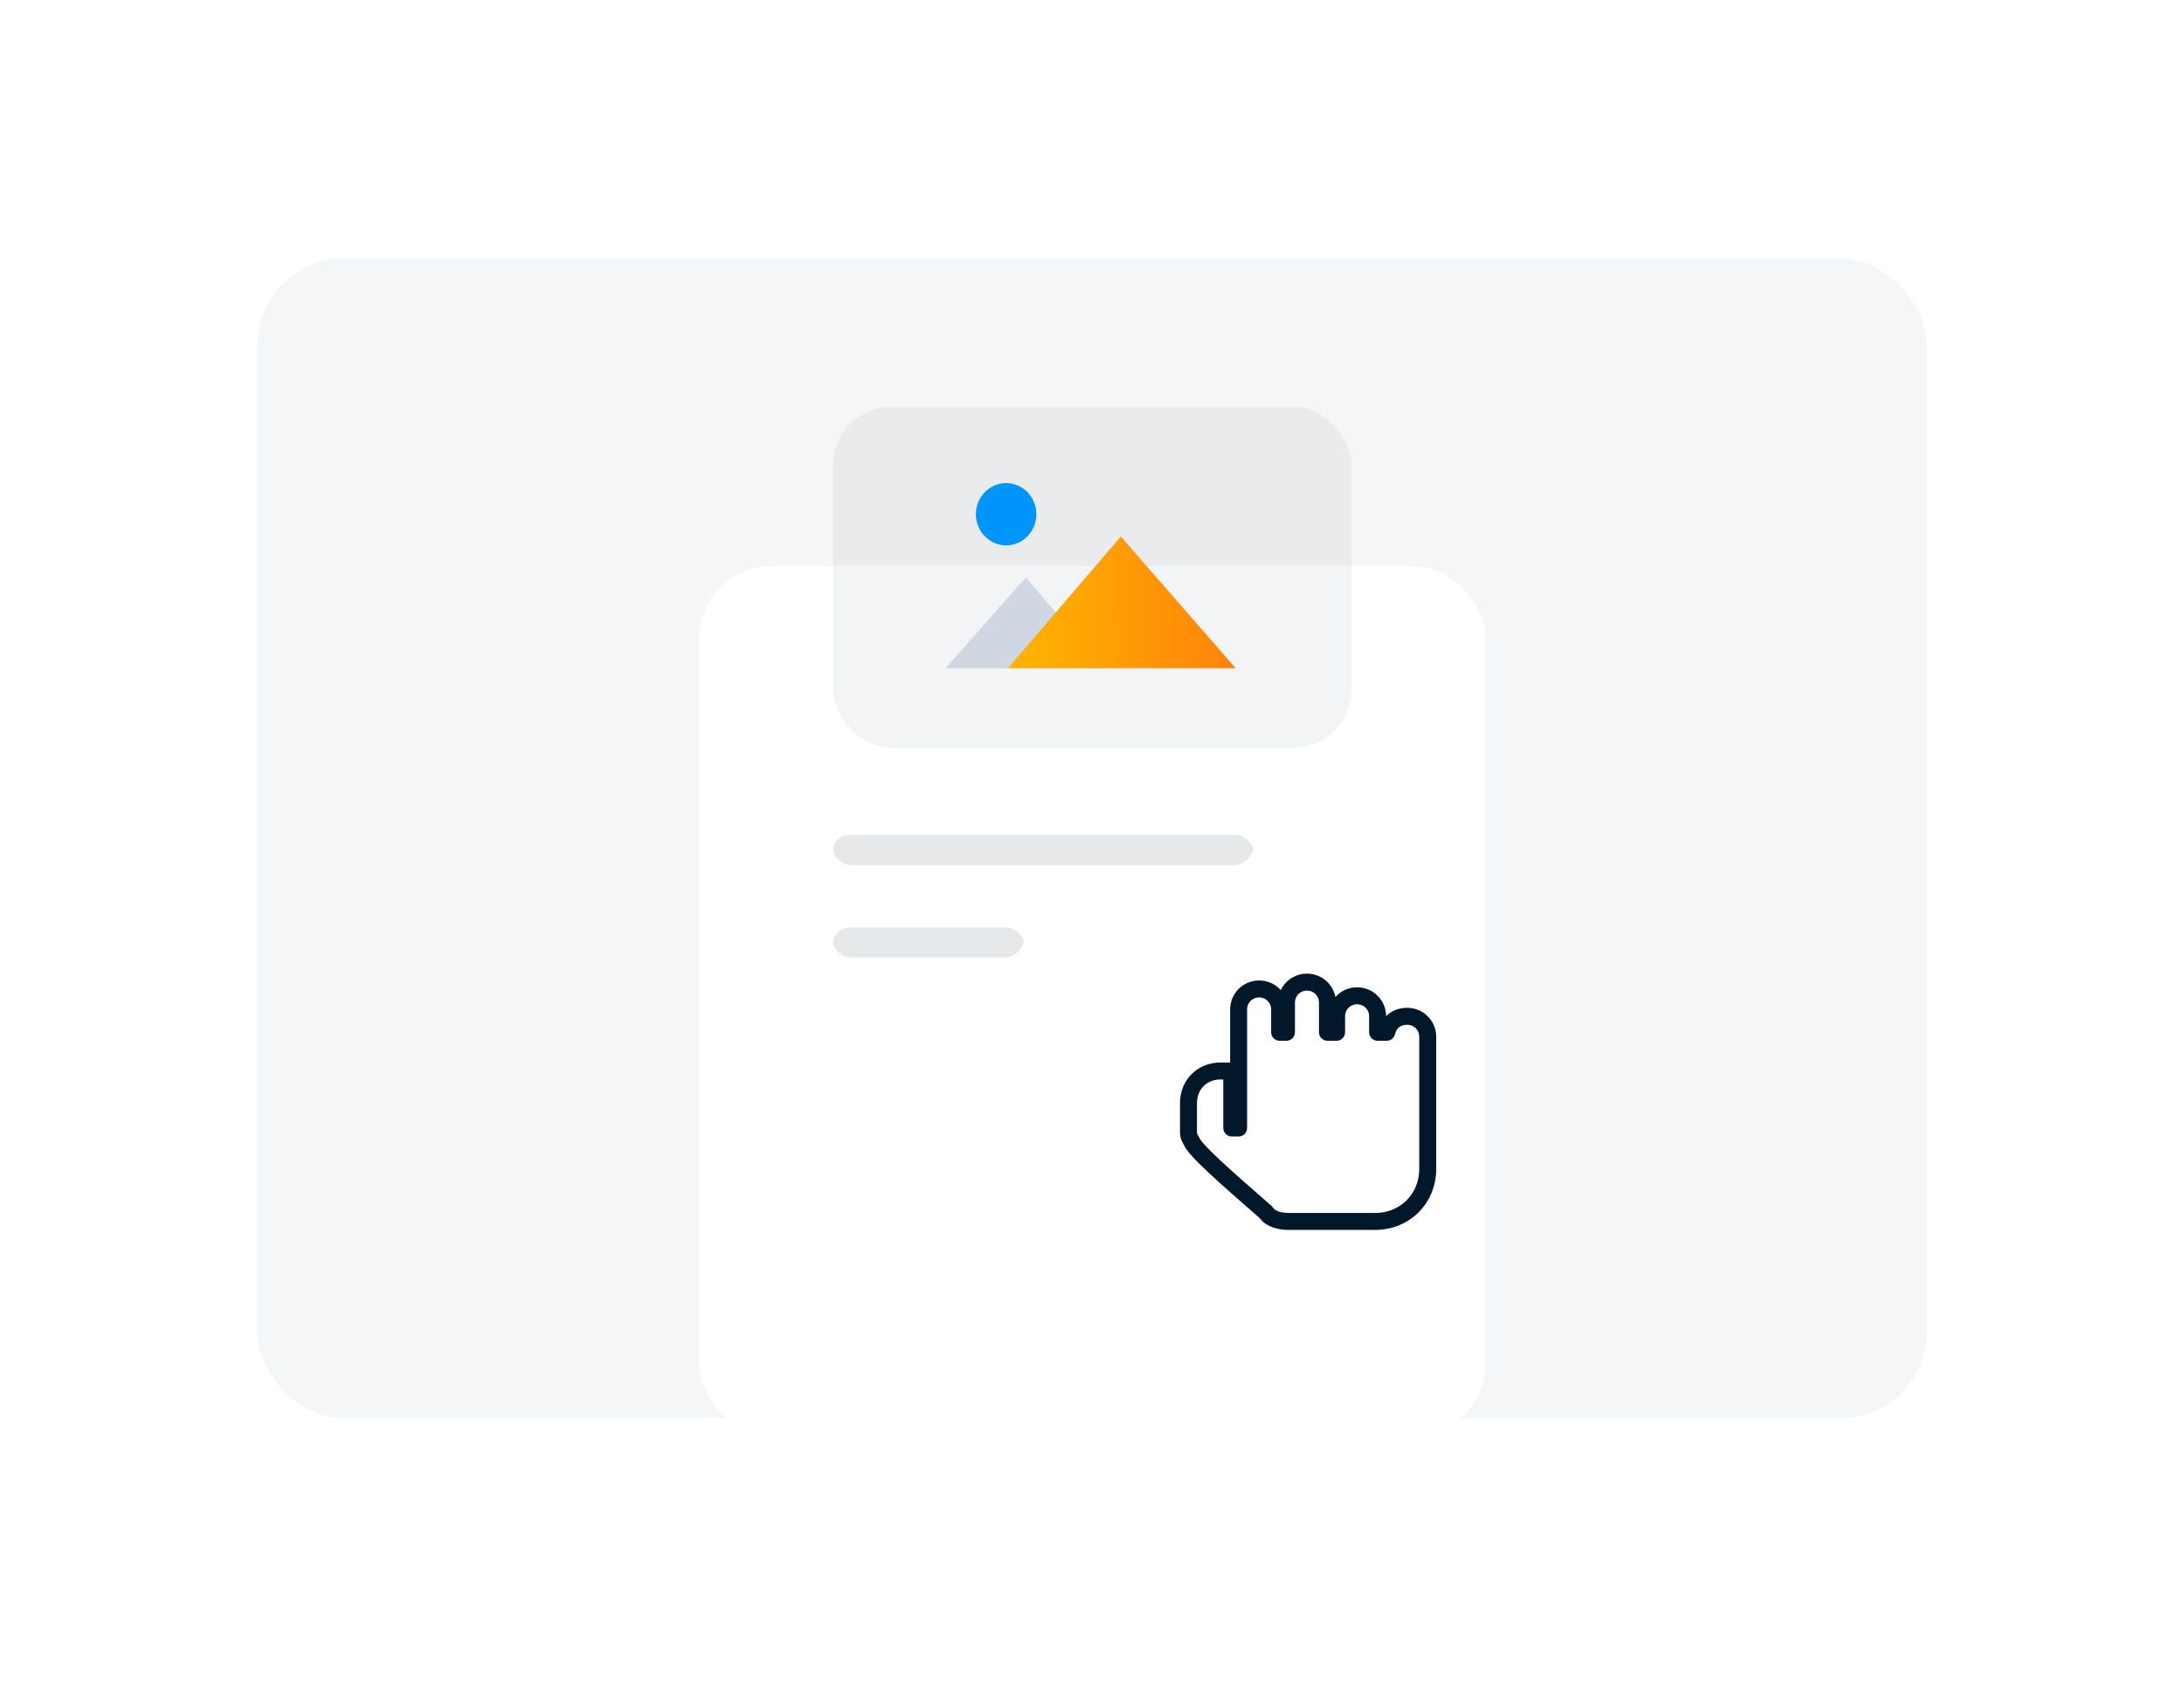 <svg width="100%" height="100%" viewBox="0 0 450 351" fill="none" xmlns="http://www.w3.org/2000/svg">
<g opacity="0.04" filter="url(#filter0_d_152_658)">
<rect x="53" y="42" width="344" height="239" rx="17.925" fill="#001829"/>
</g>
<g filter="url(#filter1_d_152_658)">
<rect x="144.053" y="71.875" width="162.072" height="179.25" rx="14.938" fill="white"/>
</g>
<rect opacity="0.05" x="171.687" y="83.825" width="106.803" height="70.206" rx="11.95" fill="#001829"/>
<path d="M227.471 137.64H194.84L211.352 118.941L227.471 137.64Z" fill="#CED7E2"/>
<path d="M254.603 137.64H207.673L230.941 110.509L254.603 137.64Z" fill="url(#paint0_linear_152_658)"/>
<path d="M207.305 112.342C210.748 112.342 213.538 109.469 213.538 105.926C213.538 102.382 210.748 99.509 207.305 99.509C203.863 99.509 201.072 102.382 201.072 105.926C201.072 109.469 203.863 112.342 207.305 112.342Z" fill="#0095FB"/>
<path opacity="0.1" d="M254.281 178.189H175.62C173.653 178.189 171.687 176.631 171.687 175.073C171.687 173.125 173.26 171.957 175.62 171.957H254.281C256.248 171.957 258.214 173.515 258.214 175.073C257.821 176.631 256.248 178.189 254.281 178.189Z" fill="#001829"/>
<path opacity="0.1" d="M206.994 197.255H175.61C173.648 197.255 171.687 195.697 171.687 194.138C171.687 192.191 173.256 191.022 175.61 191.022H206.994C208.956 191.022 210.917 192.58 210.917 194.138C210.525 195.697 208.956 197.255 206.994 197.255Z" fill="#001829"/>
<g filter="url(#filter2_d_152_658)">
<path d="M289.949 196.923C292.297 196.923 294.175 198.801 294.175 201.148V228.377C294.175 234.48 289.48 239.175 283.377 239.175H265.537C263.659 239.175 261.782 238.706 260.843 237.297C256.617 233.542 247.698 226.03 245.82 223.213C245.35 222.274 244.881 221.805 244.881 220.866V214.763C244.881 211.007 247.698 208.19 251.453 208.19H253.801V219.927H255.209V195.515C255.209 193.168 257.087 191.29 259.434 191.29C261.782 191.29 263.659 193.168 263.659 195.515V200.21H265.068V194.107C265.068 191.759 266.946 189.881 269.293 189.881C271.64 189.881 273.518 191.759 273.518 194.107V200.21H275.396V196.923C275.396 194.576 277.274 192.698 279.621 192.698C281.969 192.698 283.846 194.576 283.846 196.923V200.21H285.724C286.194 198.332 287.602 196.923 289.949 196.923Z" fill="white"/>
<path d="M289.949 196.923C292.297 196.923 294.175 198.801 294.175 201.148V228.377C294.175 234.48 289.48 239.175 283.377 239.175H265.537C263.659 239.175 261.782 238.706 260.843 237.297C256.617 233.542 247.698 226.03 245.82 223.213C245.35 222.274 244.881 221.805 244.881 220.866V214.763C244.881 211.007 247.698 208.19 251.453 208.19H253.801V219.927H255.209V195.515C255.209 193.168 257.087 191.29 259.434 191.29C261.782 191.29 263.659 193.168 263.659 195.515V200.21H265.068V194.107C265.068 191.759 266.946 189.881 269.293 189.881C271.64 189.881 273.518 191.759 273.518 194.107V200.21H275.396V196.923C275.396 194.576 277.274 192.698 279.621 192.698C281.969 192.698 283.846 194.576 283.846 196.923V200.21H285.724C286.194 198.332 287.602 196.923 289.949 196.923Z" stroke="#001829" stroke-width="3.498" stroke-miterlimit="10" stroke-linecap="round" stroke-linejoin="round"/>
</g>
<defs>
<filter id="filter0_d_152_658" x="0.719" y="0.922" width="448.563" height="343.563" filterUnits="userSpaceOnUse" color-interpolation-filters="sRGB">
<feFlood flood-opacity="0" result="BackgroundImageFix"/>
<feColorMatrix in="SourceAlpha" type="matrix" values="0 0 0 0 0 0 0 0 0 0 0 0 0 0 0 0 0 0 127 0" result="hardAlpha"/>
<feOffset dy="11.203"/>
<feGaussianBlur stdDeviation="26.141"/>
<feColorMatrix type="matrix" values="0 0 0 0 0.398 0 0 0 0 0.477 0 0 0 0 0.575 0 0 0 0.12 0"/>
<feBlend mode="normal" in2="BackgroundImageFix" result="effect1_dropShadow_152_658"/>
<feBlend mode="normal" in="SourceGraphic" in2="effect1_dropShadow_152_658" result="shape"/>
</filter>
<filter id="filter1_d_152_658" x="89.401" y="61.938" width="271.375" height="288.553" filterUnits="userSpaceOnUse" color-interpolation-filters="sRGB">
<feFlood flood-opacity="0" result="BackgroundImageFix"/>
<feColorMatrix in="SourceAlpha" type="matrix" values="0 0 0 0 0 0 0 0 0 0 0 0 0 0 0 0 0 0 127 0" result="hardAlpha"/>
<feOffset dy="44.715"/>
<feGaussianBlur stdDeviation="27.326"/>
<feColorMatrix type="matrix" values="0 0 0 0 0.398 0 0 0 0 0.477 0 0 0 0 0.575 0 0 0 0.35 0"/>
<feBlend mode="normal" in2="BackgroundImageFix" result="effect1_dropShadow_152_658"/>
<feBlend mode="normal" in="SourceGraphic" in2="effect1_dropShadow_152_658" result="shape"/>
</filter>
<filter id="filter2_d_152_658" x="228.227" y="185.648" width="82.602" height="82.601" filterUnits="userSpaceOnUse" color-interpolation-filters="sRGB">
<feFlood flood-opacity="0" result="BackgroundImageFix"/>
<feColorMatrix in="SourceAlpha" type="matrix" values="0 0 0 0 0 0 0 0 0 0 0 0 0 0 0 0 0 0 127 0" result="hardAlpha"/>
<feOffset dy="12.421"/>
<feGaussianBlur stdDeviation="7.452"/>
<feColorMatrix type="matrix" values="0 0 0 0 0.398 0 0 0 0 0.477 0 0 0 0 0.575 0 0 0 0.28 0"/>
<feBlend mode="normal" in2="BackgroundImageFix" result="effect1_dropShadow_152_658"/>
<feBlend mode="normal" in="SourceGraphic" in2="effect1_dropShadow_152_658" result="shape"/>
</filter>
<linearGradient id="paint0_linear_152_658" x1="207.557" y1="124.125" x2="254.7" y2="123.505" gradientUnits="userSpaceOnUse">
<stop stop-color="#FFB500"/>
<stop offset="1" stop-color="#FF830A"/>
</linearGradient>
</defs>
</svg>
